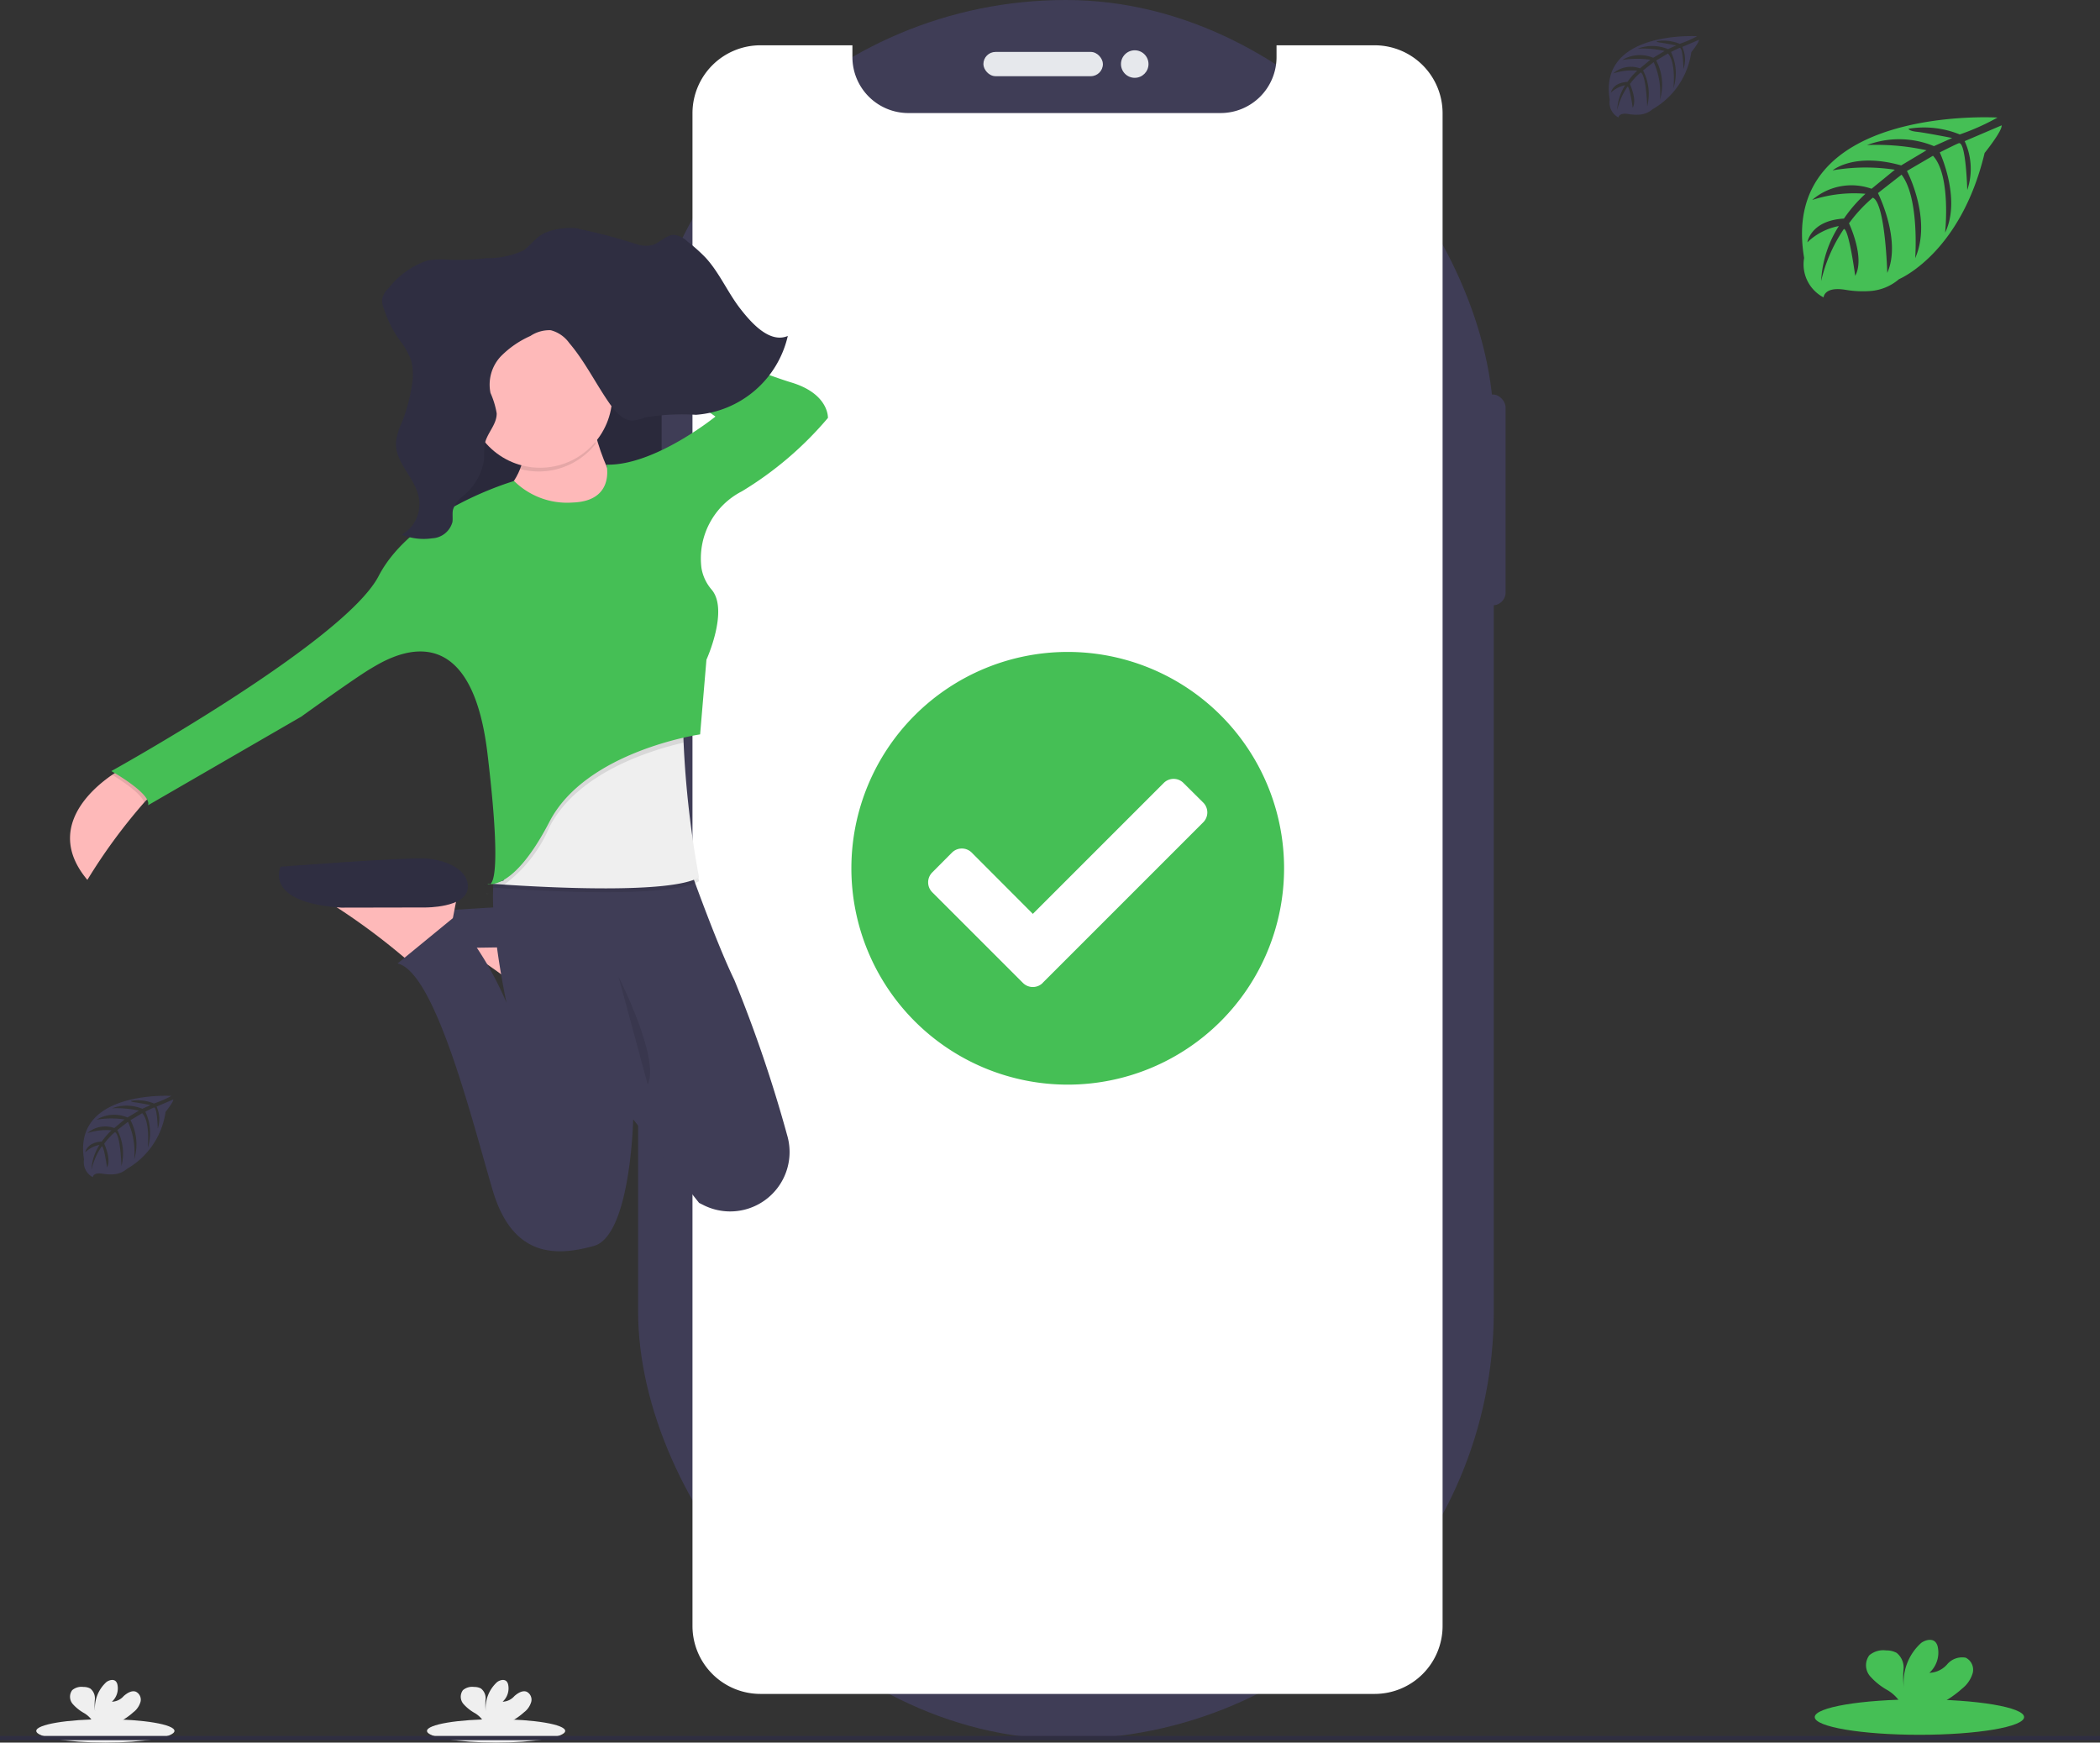 <svg xmlns="http://www.w3.org/2000/svg" xmlns:xlink="http://www.w3.org/1999/xlink" width="101.628" height="84.331" viewBox="0 0 101.628 84.331"><rect x="0" y="0" width="101.628" height="84.331" fill="#333333" stroke="none"/><defs><linearGradient id="a" x1="0.505" y1="1.007" x2="0.505" gradientUnits="objectBoundingBox"><stop offset="0" stop-color="gray" stop-opacity="0.251"/><stop offset="0.54" stop-color="gray" stop-opacity="0.122"/><stop offset="1" stop-color="gray" stop-opacity="0.102"/></linearGradient></defs><g transform="translate(-282 -122.601)"><g transform="translate(312.88 122.601)"><rect width="1.238" height="10.202" rx="0.619" transform="translate(40.744 19.092)" fill="#3f3d56"/><rect width="41.411" height="84.162" rx="20.706" fill="#3f3d56"/><path d="M497.726,199h-4.75v.571a2.708,2.708,0,0,1-2.709,2.708H475.16a2.708,2.708,0,0,1-2.709-2.708V199H468a3.289,3.289,0,0,0-3.289,3.289v73.206A3.289,3.289,0,0,0,468,278.784h29.723a3.289,3.289,0,0,0,3.289-3.289v-73.2A3.289,3.289,0,0,0,497.726,199Z" transform="translate(-462.079 -196.808)" fill="#fff"/><rect width="5.783" height="1.174" rx="0.587" transform="translate(16.711 2.513)" fill="#e6e8ec"/><circle cx="0.666" cy="0.666" r="0.666" transform="translate(23.369 2.434)" fill="#e6e8ec"/><circle cx="7.834" cy="7.834" r="7.834" transform="translate(13.125 35.281)" fill="#fff"/><path d="M541.15,420.081a10.47,10.47,0,1,1-10.47-10.471A10.47,10.47,0,0,1,541.15,420.081Zm-11.68,5.542,7.767-7.767a.675.675,0,0,0,0-.956l-.956-.949a.673.673,0,0,0-.954,0l-6.335,6.335-2.958-2.965a.677.677,0,0,0-.956,0l-.956.961a.678.678,0,0,0,0,.956l4.391,4.39a.675.675,0,0,0,.956,0Z" transform="translate(-509.888 -378.06)" fill="#45bf55"/></g><g transform="translate(285.389 133.651)"><rect width="0.624" height="3.019" rx="0.312" transform="translate(28.421 5.542)" fill="#3f3d56"/><rect width="0.703" height="5.255" rx="0.352" transform="translate(28.399 11.07)" fill="#3f3d56"/><rect width="0.669" height="5.3" rx="0.335" transform="translate(28.41 18.164)" fill="#3f3d56"/><path d="M377.46,474.88a.116.116,0,0,0,.137.018A.486.486,0,0,1,377.46,474.88Z" transform="translate(-357.345 -442.702)" fill="url(#a)"/><path d="M368.756,491l-.135.736-.1.563-.19,1.03-1.839,1.287s-.166-.142-.439-.365a32.041,32.041,0,0,0-3.5-2.562,3.919,3.919,0,0,0-.962-.443Z" transform="translate(-343.465 -456.798)" fill="#feb9b9"/><path d="M357.043,481.257s2.144.368,2.269-.548-1.1-1.41-2.145-1.472-7.293.368-7.293.368-1.1,1.471,2.88,1.717Z" transform="translate(-333.101 -446.507)" fill="#3f3d56"/><rect width="11.215" height="13.298" transform="translate(17.415 4.539)" fill="#2f2e41"/><rect width="11.215" height="13.298" transform="translate(17.415 4.599)" opacity="0.1"/><path d="M221.56,428.374a1.8,1.8,0,0,0-.683.483,27.1,27.1,0,0,0-2.749,3.745c-2.07-2.465.221-4.413,1.2-5.083.237-.162.4-.251.4-.251Z" transform="translate(-217.289 -401.071)" fill="#feb9b9"/><path d="M376.3,288.22s.552,3.861,2.451,4.78-2.451,2.637-2.451,2.637l-5.944-2.208s3.371-1.1,2.7-4.352Z" transform="translate(-351.136 -279.484)" fill="#feb9b9"/><path d="M316.984,473.16l-.134.733-.109.565-.19,1.03-1.839,1.286s-.166-.141-.439-.364a31.9,31.9,0,0,0-3.5-2.562,3.893,3.893,0,0,0-.962-.443Z" transform="translate(-298.19 -441.198)" fill="#feb9b9"/><path d="M304.868,463.776s1.924.014,2.04-.9-1.049-1.41-2.04-1.472-7.014.4-7.014.4-.854,1.734,2.934,1.98Z" transform="translate(-287.664 -430.91)" fill="#2f2e41"/><path d="M358.393,478.276l-.251-.126-.226-.285-2.965-3.76v.065c-.02.628-.234,5.6-1.9,6.063-1.777.49-3.921.613-4.9-2.7s-2.763-10.54-4.6-10.97l2.728-2.237a16.34,16.34,0,0,1,2.542,4.134c-.028-.126-1.275-5.953-.251-6.984h8.949s1.382,3.935,2.328,5.884a66.079,66.079,0,0,1,2.556,7.513A2.875,2.875,0,0,1,358.393,478.276Z" transform="translate(-327.699 -430.987)" fill="#3f3d56"/><path d="M390.172,410.489c-1.382.818-7.446.485-9.419.352l-.538-.039c-.058,0,.009-.033.009-.033l.055-.556,1.471-3.737,7.874-4.566a6.852,6.852,0,0,0-.2,2.06A47.824,47.824,0,0,0,390.172,410.489Z" transform="translate(-359.733 -378.895)" opacity="0.1"/><path d="M389.715,409.046c-1.382.818-7.446.485-9.419.352l-.538-.038-.089-.008.1-.025.485-.126,1.041-4.167,7.874-4.565a6.855,6.855,0,0,0-.2,2.06A47.807,47.807,0,0,0,389.715,409.046Z" transform="translate(-359.276 -377.637)" fill="#efefef"/><path d="M389.548,402.527c-1.6.369-5.125,1.453-6.479,4.069a6.728,6.728,0,0,1-2.193,2.8l-.538-.038a.3.3,0,0,0,.009-.033l.485-.126,1.041-4.167,7.874-4.565A6.884,6.884,0,0,0,389.548,402.527Z" transform="translate(-359.862 -377.637)" opacity="0.1"/><path d="M233.9,427.29l1.839,1.1a1.8,1.8,0,0,0-.683.483c-.153-.447-1.115-1.071-1.552-1.337C233.738,427.379,233.9,427.29,233.9,427.29Z" transform="translate(-231.465 -401.089)" opacity="0.1"/><path d="M376.856,471.707a.109.109,0,0,1-.126-.018A.435.435,0,0,0,376.856,471.707Z" transform="translate(-356.706 -439.913)" opacity="0.1"/><path d="M255.512,259.072a3.644,3.644,0,0,1-2.819-1.042s-4.9,1.41-6.557,4.6-12.935,9.438-12.935,9.438,1.962,1.1,1.777,1.654l7.416-4.29s2.637-1.9,3.37-2.328,4.781-3.064,5.639,4.105,0,6.312,0,6.312,1.226.43,3-3,7.292-4.229,7.292-4.229l.306-3.614s1.094-2.4.251-3.391a2.134,2.134,0,0,1-.491-1.037,3.649,3.649,0,0,1,1.952-3.719,16.858,16.858,0,0,0,4.167-3.554s.061-1.165-1.777-1.717-9.315-3.554-9.315-3.554l-.251,1.042,5.9,4.163s-2.941,2.386-5.275,2.328C257.162,257.234,257.6,259.011,255.512,259.072Z" transform="translate(-231.202 -245.802)" fill="#45bf55"/><path d="M394.411,291.177a11.963,11.963,0,0,1-.339-1.5l-3.248.858a3.56,3.56,0,0,1-.074,1.874A3.493,3.493,0,0,0,394.411,291.177Z" transform="translate(-368.966 -280.761)" opacity="0.1"/><circle cx="3.493" cy="3.493" r="3.493" transform="translate(19.255 4.6)" fill="#feb9b9"/><path d="M428.67,507.07s2.022,3.984,1.409,5.208" transform="translate(-402.124 -470.85)" opacity="0.1"/><path d="M347.031,218.686a24.755,24.755,0,0,1,2.845.753,1.411,1.411,0,0,0,.736.028c.37-.114.672-.5,1.056-.491a1.171,1.171,0,0,1,.64.323,7.881,7.881,0,0,1,.879.784c.658.715,1.066,1.677,1.666,2.454s1.456,1.689,2.309,1.332a4.93,4.93,0,0,1-4.445,3.815,10.935,10.935,0,0,0-2.454.126,2.126,2.126,0,0,1-.619.151c-.457,0-.825-.419-1.11-.828-.668-.959-1.2-2.048-1.949-2.924a1.6,1.6,0,0,0-.893-.618,1.653,1.653,0,0,0-.987.278,4.632,4.632,0,0,0-1.444,1,2,2,0,0,0-.487,1.758,4.1,4.1,0,0,1,.3.985c.008.558-.485.965-.581,1.507a5.647,5.647,0,0,0-.024.686,2.812,2.812,0,0,1-1.036,1.82,1.306,1.306,0,0,0-.475.657c-.039.192,0,.394-.025.589a1.069,1.069,0,0,1-.981.79,2.829,2.829,0,0,1-1.472-.175,1.7,1.7,0,0,0,.824-1.8c-.19-.995-1.189-1.709-1.1-2.721a3.153,3.153,0,0,1,.276-.9,8.2,8.2,0,0,0,.472-1.7,2.859,2.859,0,0,0-.029-1.353,4.2,4.2,0,0,0-.61-1.029,5.849,5.849,0,0,1-.707-1.448,1.018,1.018,0,0,1-.068-.48.99.99,0,0,1,.308-.5,4.046,4.046,0,0,1,1.862-1.335,4.192,4.192,0,0,1,1.057-.04,12.477,12.477,0,0,0,1.837-.078,4.032,4.032,0,0,0,1.777-.377c.4-.3.62-.686,1.109-.879a3.265,3.265,0,0,1,1.55-.177Z" transform="translate(-322.426 -218.66)" fill="#2f2e41"/></g><ellipse cx="5.066" cy="0.857" rx="5.066" ry="0.857" transform="translate(369.823 204.841)" fill="#45bf55"/><path d="M884.578,824.962a1.476,1.476,0,0,0,.483-.73.65.65,0,0,0-.338-.742.949.949,0,0,0-.892.314,1.191,1.191,0,0,1-.868.418,1.321,1.321,0,0,0,.41-1.236.521.521,0,0,0-.115-.252c-.171-.184-.484-.106-.689.04a2.57,2.57,0,0,0-.842,2.151,4.041,4.041,0,0,1-.013-.882.91.91,0,0,0-.333-.785,1,1,0,0,0-.5-.119,1.05,1.05,0,0,0-.824.234.812.812,0,0,0,.033,1.008,3.208,3.208,0,0,0,.853.683,1.891,1.891,0,0,1,.608.581.525.525,0,0,1,.045.1h1.841a5.177,5.177,0,0,0,1.144-.788Z" transform="translate(-507.593 -620.666)" fill="#45bf55"/><ellipse cx="3.344" cy="0.565" rx="3.344" ry="0.565" transform="translate(302.664 205.802)" fill="#efefef"/><path d="M882.982,824.168a.973.973,0,0,0,.318-.481.429.429,0,0,0-.223-.49c-.2-.078-.423.064-.589.207a.786.786,0,0,1-.573.276.871.871,0,0,0,.27-.816.344.344,0,0,0-.076-.166c-.113-.121-.319-.07-.455.027a1.7,1.7,0,0,0-.555,1.419,2.673,2.673,0,0,1-.008-.582.6.6,0,0,0-.22-.518.659.659,0,0,0-.333-.078.693.693,0,0,0-.544.155.536.536,0,0,0,.022.665,2.106,2.106,0,0,0,.563.45,1.248,1.248,0,0,1,.4.383.347.347,0,0,1,.03.069h1.215a3.422,3.422,0,0,0,.755-.521Z" transform="translate(-575.591 -618.726)" fill="#efefef"/><ellipse cx="3.344" cy="0.565" rx="3.344" ry="0.565" transform="translate(283.755 205.802)" fill="#efefef"/><path d="M882.982,824.168a.973.973,0,0,0,.318-.481.429.429,0,0,0-.223-.49c-.2-.078-.423.064-.589.207a.786.786,0,0,1-.573.276.871.871,0,0,0,.27-.816.344.344,0,0,0-.076-.166c-.113-.121-.319-.07-.455.027a1.7,1.7,0,0,0-.555,1.419,2.673,2.673,0,0,1-.008-.582.6.6,0,0,0-.22-.518.659.659,0,0,0-.333-.078.693.693,0,0,0-.544.155.536.536,0,0,0,.022.665,2.106,2.106,0,0,0,.563.45,1.248,1.248,0,0,1,.4.383.347.347,0,0,1,.03.069h1.215a3.422,3.422,0,0,0,.755-.521Z" transform="translate(-594.5 -618.726)" fill="#efefef"/><rect width="101.628" height="0.205" transform="translate(282 206.61)" fill="#2f2e41"/><path d="M779.8,156.834s-10.609-.64-9.359,6.794a1.806,1.806,0,0,0,.942,1.91s.019-.551,1.089-.363a4.978,4.978,0,0,0,1.153.055,2.4,2.4,0,0,0,1.409-.576h0s2.982-1.232,4.142-6.106c0,0,.858-1.063.824-1.337l-1.79.765a3.192,3.192,0,0,1,.126,2.365s-.058-2.318-.4-2.268c-.069.01-.93.447-.93.447s1.052,2.249.258,3.885c0,0,.3-2.772-.587-3.722l-1.26.736s1.23,2.323.4,4.22c0,0,.214-2.908-.661-4.041l-1.142.891s1.155,2.289.451,3.862c0,0-.092-3.384-.7-3.64a7.019,7.019,0,0,0-1.152,1.242s.791,1.663.3,2.54c0,0-.3-2.255-.548-2.268a7.487,7.487,0,0,0-1.1,2.52,5.429,5.429,0,0,1,.858-2.661,3,3,0,0,0-1.525.788s.155-1.056,1.77-1.149a6.932,6.932,0,0,1,1.042-1.2,6.525,6.525,0,0,0-2.579.3,2.9,2.9,0,0,1,2.874-.543l1.128-.921a9.331,9.331,0,0,0-3.011.03s1.032-.882,3.315-.239l1.227-.733a11.257,11.257,0,0,0-2.877-.252,4.412,4.412,0,0,1,3.237.052l.882-.394s-1.32-.26-1.707-.3-.407-.147-.407-.147a4.58,4.58,0,0,1,2.481.276A11.171,11.171,0,0,0,779.8,156.834Z" transform="translate(-401.132 -28.544)" fill="#45bf55"/><path d="M729.416,130.651s-4.788-.289-4.229,3.071a.819.819,0,0,0,.426.863s.009-.252.493-.165a2.207,2.207,0,0,0,.52.025,1.078,1.078,0,0,0,.636-.262h0a3.8,3.8,0,0,0,1.872-2.759s.387-.48.372-.6l-.809.345a1.454,1.454,0,0,1,.059,1.068s-.026-1.047-.182-1.023c-.031,0-.421.2-.421.2a2.389,2.389,0,0,1,.117,1.755s.136-1.252-.266-1.682l-.569.338a2.513,2.513,0,0,1,.179,1.906,3.572,3.572,0,0,0-.3-1.826l-.515.4a2.463,2.463,0,0,1,.2,1.745s-.043-1.53-.316-1.646a3.16,3.16,0,0,0-.52.562s.358.756.136,1.148c0,0-.136-1.019-.252-1.025a3.394,3.394,0,0,0-.5,1.134,2.458,2.458,0,0,1,.388-1.2,1.356,1.356,0,0,0-.689.357s.071-.478.8-.519a3.446,3.446,0,0,1,.471-.544,2.951,2.951,0,0,0-1.165.135,1.309,1.309,0,0,1,1.3-.246l.5-.416a4.33,4.33,0,0,0-1.361.013,1.656,1.656,0,0,1,1.5-.108l.554-.331a5.065,5.065,0,0,0-1.3-.113,2,2,0,0,1,1.463.023l.4-.178s-.6-.117-.772-.136-.184-.067-.184-.067a2.065,2.065,0,0,1,1.121.126A5.184,5.184,0,0,0,729.416,130.651Z" transform="translate(-365.285 -6.297)" fill="#3f3d56"/><path d="M729.416,130.651s-4.788-.289-4.229,3.071a.819.819,0,0,0,.426.863s.009-.252.493-.165a2.207,2.207,0,0,0,.52.025,1.078,1.078,0,0,0,.636-.262h0a3.8,3.8,0,0,0,1.872-2.759s.387-.48.372-.6l-.809.345a1.454,1.454,0,0,1,.059,1.068s-.026-1.047-.182-1.023c-.031,0-.421.2-.421.2a2.389,2.389,0,0,1,.117,1.755s.136-1.252-.266-1.682l-.569.338a2.513,2.513,0,0,1,.179,1.906,3.572,3.572,0,0,0-.3-1.826l-.515.4a2.463,2.463,0,0,1,.2,1.745s-.043-1.53-.316-1.646a3.16,3.16,0,0,0-.52.562s.358.756.136,1.148c0,0-.136-1.019-.252-1.025a3.394,3.394,0,0,0-.5,1.134,2.458,2.458,0,0,1,.388-1.2,1.356,1.356,0,0,0-.689.357s.071-.478.8-.519a3.446,3.446,0,0,1,.471-.544,2.951,2.951,0,0,0-1.165.135,1.309,1.309,0,0,1,1.3-.246l.5-.416a4.33,4.33,0,0,0-1.361.013,1.656,1.656,0,0,1,1.5-.108l.554-.331a5.065,5.065,0,0,0-1.3-.113,2,2,0,0,1,1.463.023l.4-.178s-.6-.117-.772-.136-.184-.067-.184-.067a2.065,2.065,0,0,1,1.121.126A5.184,5.184,0,0,0,729.416,130.651Z" transform="translate(-439.121 44.985)" fill="#3f3d56"/></g></svg>